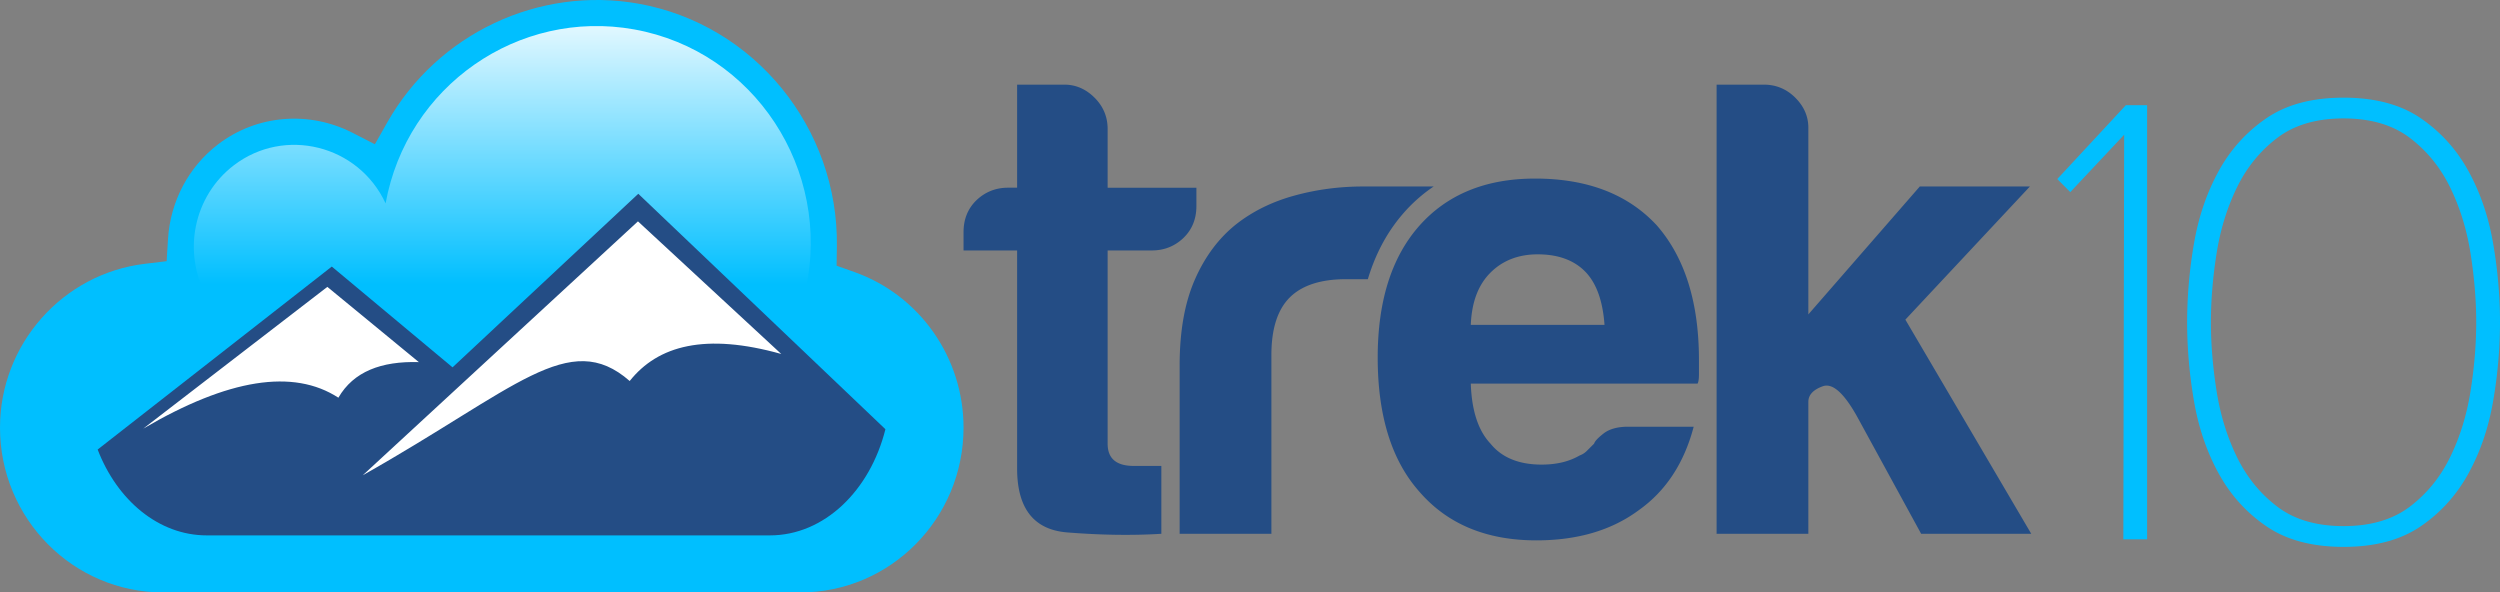 <svg xmlns="http://www.w3.org/2000/svg" width="384" height="91" viewBox="0 0 384 91">
    <rect x="0" y="0" width="384" height="91" fill="#808080" stroke="none"/>
    <defs>
        <linearGradient id="a" x1="50%" x2="50%" y1="100%" y2="-3.211%">
            <stop offset="0%" stop-color="#00BFFF"/>
            <stop offset="49.02%" stop-color="#00BFFF"/>
            <stop offset="100%" stop-color="#FFF"/>
        </linearGradient>
    </defs>
    <g fill="none" fill-rule="evenodd">
        <path fill="#244D85" fill-rule="nonzero" d="M277.763 28.643v19.648l17.119-19.648h16.912l-19.13 20.453L312 81.99h-16.912l-9.865-18.056c-2.029-3.612-3.765-5.135-5.243-4.604-1.478.53-2.217 1.335-2.217 2.396V81.99H263.67V13h7.253c1.873 0 3.49.667 4.83 2.002 1.34 1.335 2.01 2.876 2.01 4.621v9.02zm-99.38 53.347c-4.434.274-9.23.205-14.403-.205-5.174-.394-7.751-3.68-7.751-9.824V38.467H148V35.66c0-2.002.67-3.645 2.01-4.93 1.342-1.266 2.957-1.9 4.83-1.9h1.389V13h7.253c1.753 0 3.3.667 4.64 2.002 1.34 1.335 2.011 2.944 2.011 4.81v9.019h13.635v2.807c0 2.002-.67 3.645-2.011 4.93-1.34 1.266-2.957 1.9-4.83 1.9h-6.794V68.16c0 2.276 1.34 3.406 4.022 3.406h4.228V81.99zm2.81 0V56.112c0-5.202.774-9.584 2.321-13.127 1.547-3.543 3.66-6.383 6.342-8.523 2.544-2.002 5.534-3.474 8.954-4.416 3.421-.941 6.944-1.403 10.57-1.403H220.213a23.77 23.77 0 0 0-4.715 4.187c-2.581 2.979-4.305 6.408-5.396 10.052h-3.333c-3.9 0-6.79.943-8.662 2.808-1.873 1.865-2.82 4.808-2.82 8.83v27.47h-14.092zm44.721-32.09h20.539c-.258-3.611-1.203-6.282-2.819-8.027-1.736-1.866-4.227-2.807-7.441-2.807-2.957 0-5.38.941-7.253 2.807-1.891 1.882-2.888 4.553-3.026 8.027zm24.166 15.642h10.071c-1.478 5.615-4.296 9.893-8.456 12.837-4.16 3.08-9.401 4.621-15.71 4.621-7.647 0-13.628-2.482-17.925-7.428-4.297-4.81-6.445-11.69-6.445-20.658 0-8.557 2.08-15.249 6.239-20.058 4.296-4.946 10.278-7.428 17.926-7.428 8.061 0 14.3 2.413 18.734 7.222 4.297 4.946 6.445 11.826 6.445 20.658v2.208c0 .668-.069 1.13-.207 1.403h-34.838c.138 4.142 1.135 7.223 3.026 9.225 1.736 2.14 4.365 3.218 7.854 3.218 2.286 0 4.228-.463 5.843-1.404a2.935 2.935 0 0 0 1.1-.702c.344-.342.705-.7 1.117-1.112.12-.394.637-.924 1.496-1.592.877-.667 2.131-1.01 3.73-1.01z"/>
        <path fill="#00BFFF" fill-rule="nonzero" d="M329.796 16.16h-3.268L316 27.5l1.997 2.008 8.275-8.816-.128 62.148h3.652V16.16zM359.972 84c4.806 0 8.746-1.047 11.822-3.14 3.075-2.094 5.527-4.801 7.352-8.119 1.826-3.317 3.092-7.022 3.797-11.113A71.32 71.32 0 0 0 384 49.5c0-3.994-.352-8.038-1.057-12.128-.705-4.091-1.971-7.796-3.797-11.113-1.825-3.318-4.277-6.025-7.352-8.119-3.076-2.093-7.016-3.14-11.822-3.14-4.806 0-8.747 1.047-11.822 3.14-3.076 2.094-5.528 4.8-7.353 8.119-1.825 3.317-3.091 7.022-3.796 11.113a71.33 71.33 0 0 0-1.058 12.128c0 3.995.353 8.037 1.058 12.128.705 4.091 1.97 7.796 3.796 11.113 1.825 3.318 4.277 6.025 7.353 8.118 3.075 2.094 7.016 3.141 11.822 3.141zm0-3.19c-4.165 0-7.56-.999-10.188-2.995-2.627-1.996-4.694-4.542-6.2-7.635-1.505-3.092-2.546-6.475-3.123-10.147-.576-3.672-.865-7.183-.865-10.533 0-3.35.289-6.861.865-10.533.577-3.673 1.617-7.056 3.123-10.148 1.505-3.092 3.573-5.638 6.2-7.634 2.627-1.996 6.023-2.996 10.188-2.996 4.164 0 7.56 1 10.188 2.996 2.627 1.996 4.694 4.542 6.199 7.634 1.506 3.092 2.547 6.475 3.123 10.148.576 3.672.866 7.183.866 10.533 0 3.35-.29 6.861-.866 10.533-.576 3.672-1.617 7.055-3.123 10.147-1.506 3.093-3.572 5.639-6.199 7.635-2.627 1.996-6.024 2.996-10.188 2.996z"/>
        <path fill="#00BFFF" d="M54.143 20.397c-6.645-3.405-14.67-2.793-20.647 1.77-4.556 3.478-7.337 8.805-7.69 14.544l-.21 3.408-3.36.403C9.677 42.03 0 52.822 0 65.68 0 79.662 11.23 91 25.079 91h97.841C136.77 91 148 79.662 148 65.679c0-10.743-6.732-20.33-16.747-23.889l-2.751-.978.043-2.944C128.81 19.663 115.89 3.758 98.089.569c-15.313-2.743-30.88 4.602-38.592 18.21l-1.915 3.38-3.44-1.762z"/>
        <path fill="url(#a)" d="M59.229 31.239c3.28-18.062 20.423-29.904 38.17-26.723 18.49 3.318 30.356 21.594 26.36 39.956C135.01 44.897 144 54.25 144 65.727 144 77.476 134.58 87 122.958 87H25.041C13.42 87 4 77.476 4 65.727c0-14.646 14.275-24.765 27.77-20.16-3.804-6.784-2.041-15.446 4.142-20.173 7.777-5.945 19.137-3.164 23.317 5.845z"/>
        <path fill="#244D85" d="M15 69.05l35.964-28.105 18.545 15.48 28.532-26.66L136 65.93c-2.362 9.449-9.412 16.305-17.743 16.305H31.759C24.377 82.235 18 76.851 15 69.05z"/>
        <path fill="#FFF" d="M22 65.84c13.062-7.663 23.051-9.244 29.976-4.753 2.313-4.008 6.59-5.637 12.357-5.466L50.281 44.064 22.001 65.84H22zm98-11.47L97.99 34 55.72 73c23.55-13.275 31.697-22.63 41.001-14.477 4.349-5.472 11.64-7.416 23.279-4.153z"/>
    </g>
</svg>
